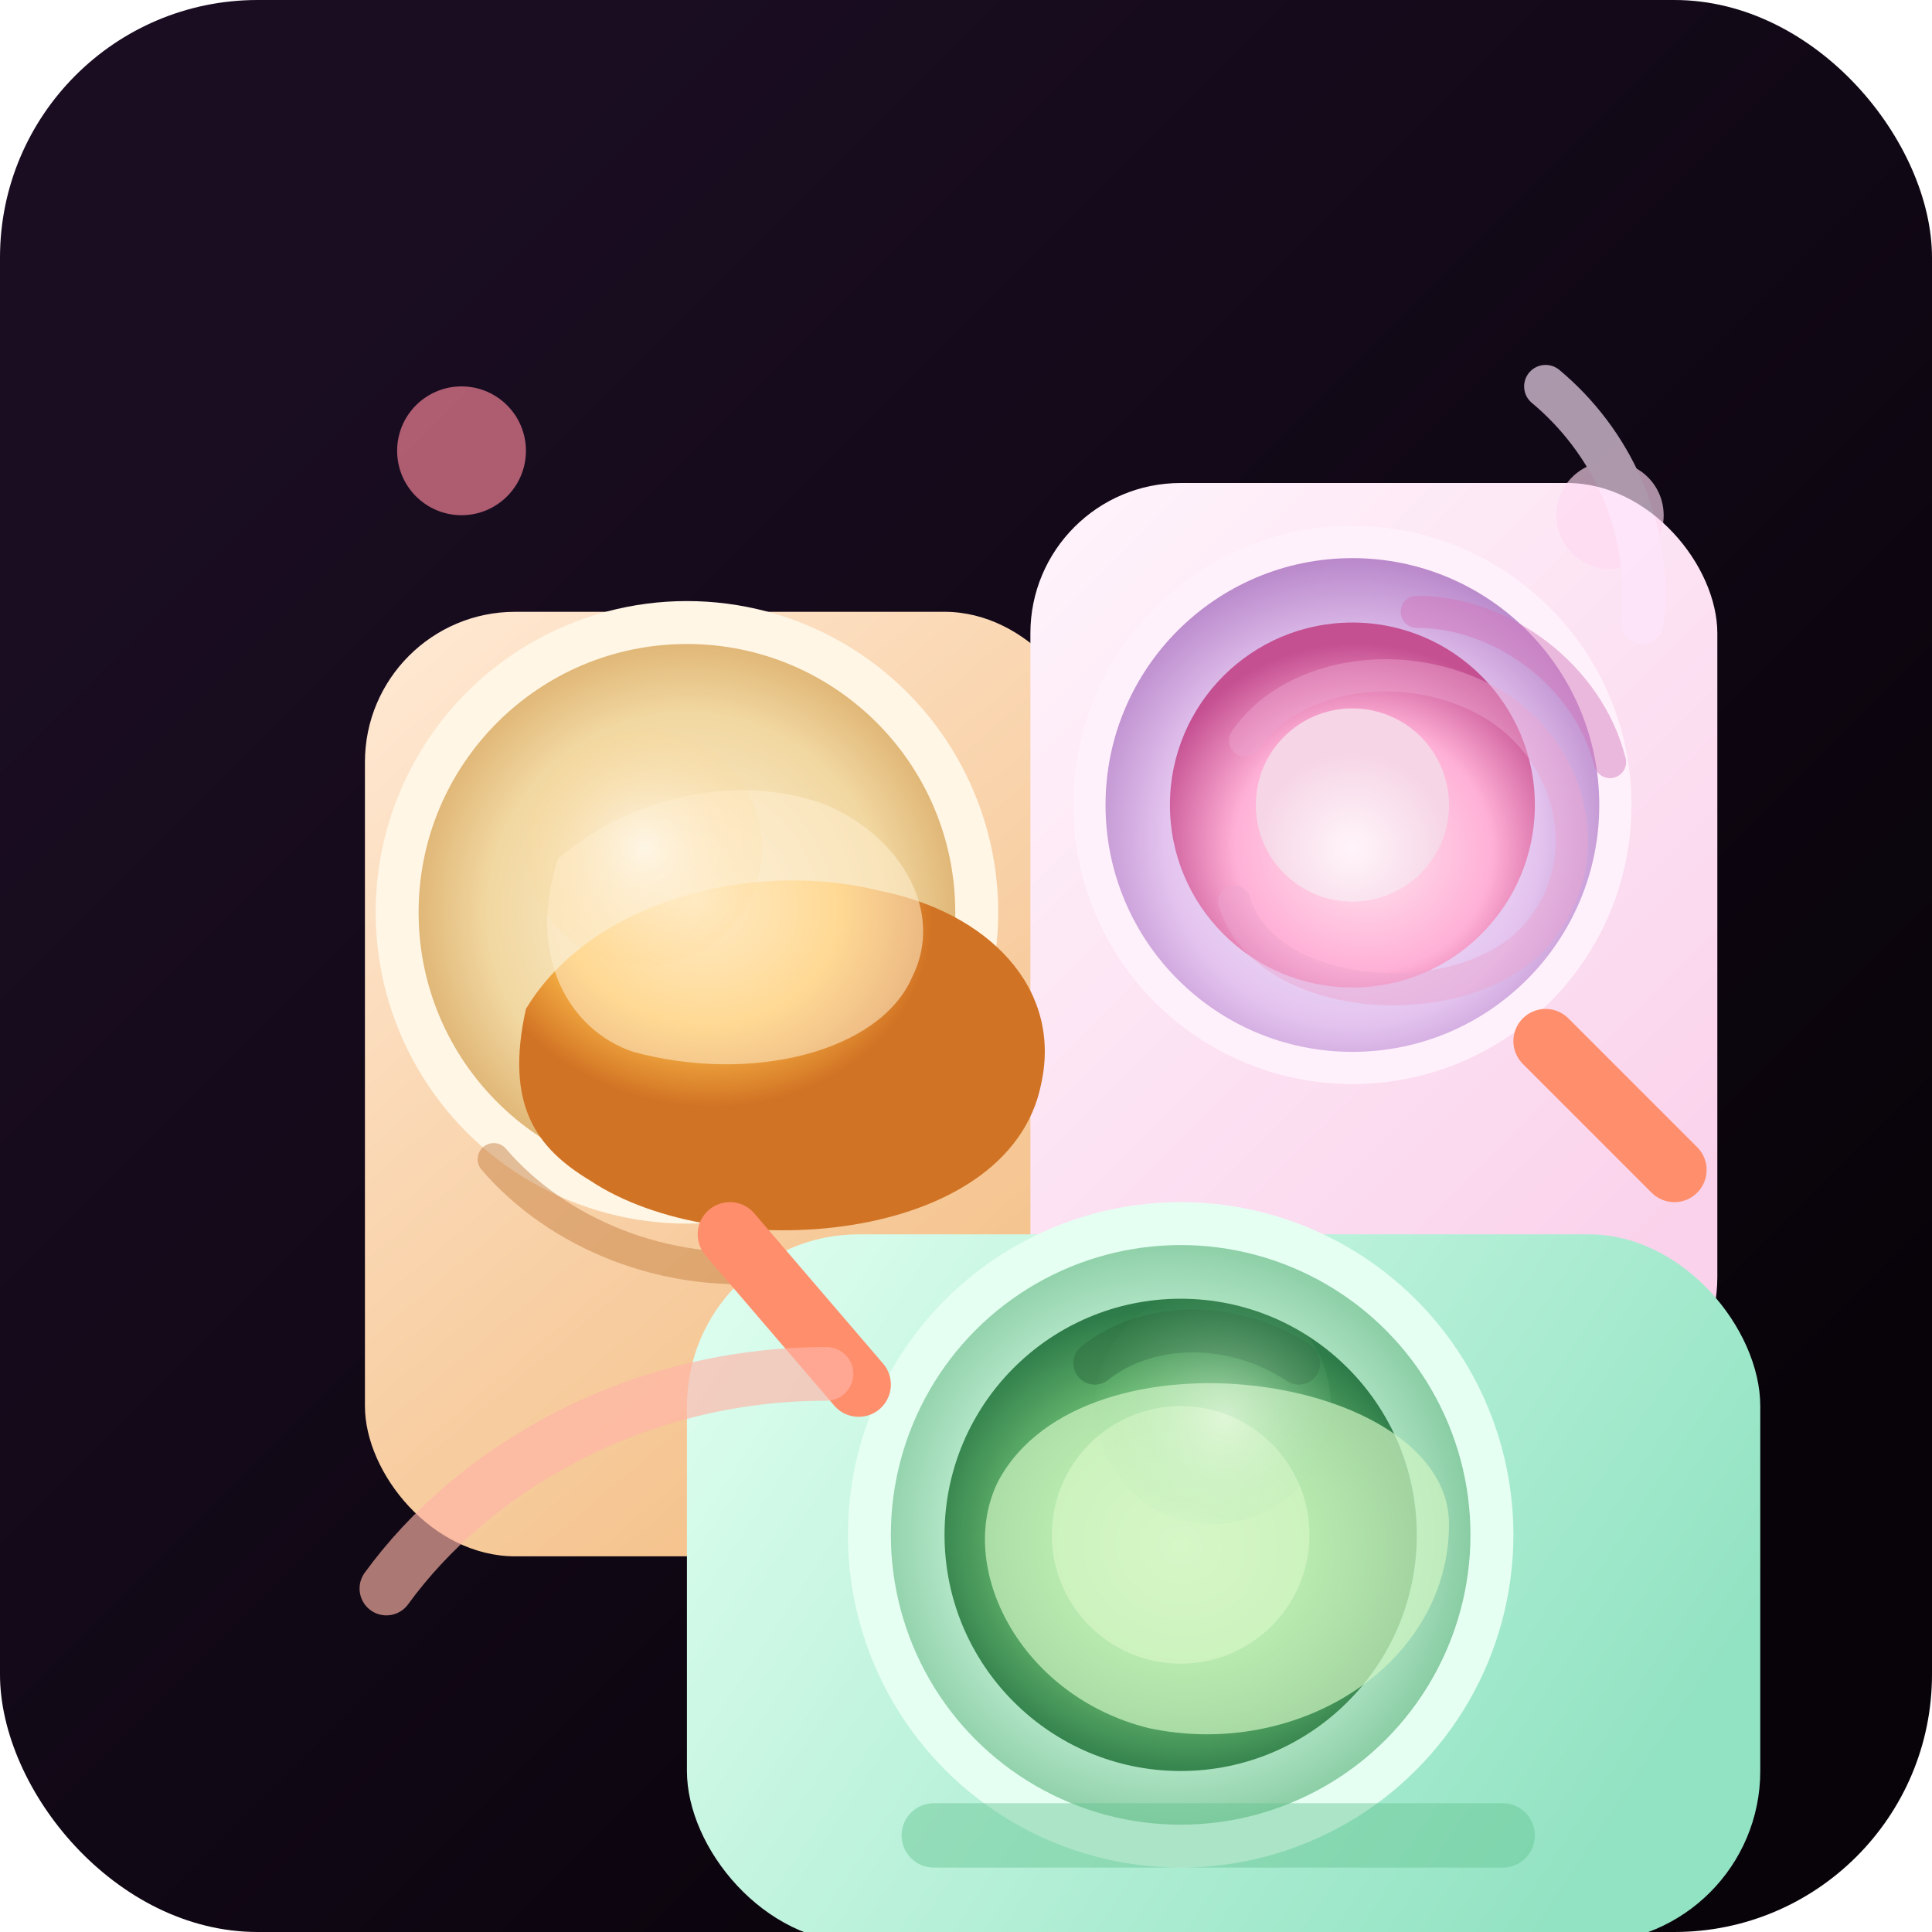 <svg width="360" height="360" viewBox="0 0 360 360" fill="none" xmlns="http://www.w3.org/2000/svg">
  <defs>
    <linearGradient id="collageBg" x1="60" y1="60" x2="300" y2="300" gradientUnits="userSpaceOnUse">
      <stop offset="0" stop-color="#1A0D22" />
      <stop offset="1" stop-color="#080309" />
    </linearGradient>
    <filter id="collageShadow" x="32" y="36" width="296" height="300" filterUnits="userSpaceOnUse" color-interpolation-filters="sRGB">
      <feGaussianBlur stdDeviation="18" result="blur" />
      <feOffset dy="18" in="blur" result="offset" />
      <feColorMatrix in="offset" type="matrix" values="0 0 0 0 0.07 0 0 0 0 0.05 0 0 0 0 0.16 0 0 0 0.3 0" />
    </filter>
    <radialGradient id="plateWarm" cx="0" cy="0" r="1" gradientUnits="userSpaceOnUse" gradientTransform="translate(128 152) scale(62)">
      <stop offset="0" stop-color="#FFF3DD" />
      <stop offset="0.6" stop-color="#F1D7A0" />
      <stop offset="1" stop-color="#D19A52" />
    </radialGradient>
    <radialGradient id="plateCool" cx="0" cy="0" r="1" gradientUnits="userSpaceOnUse" gradientTransform="translate(252 138) scale(58)">
      <stop offset="0" stop-color="#F9F5FF" />
      <stop offset="0.6" stop-color="#E4C4EF" />
      <stop offset="1" stop-color="#AA74BE" />
    </radialGradient>
    <radialGradient id="plateGreen" cx="0" cy="0" r="1" gradientUnits="userSpaceOnUse" gradientTransform="translate(218 268) scale(70)">
      <stop offset="0" stop-color="#F3FFF5" />
      <stop offset="0.5" stop-color="#C4F1D6" />
      <stop offset="1" stop-color="#63B583" />
    </radialGradient>
    <radialGradient id="pasta" cx="0" cy="0" r="1" gradientUnits="userSpaceOnUse" gradientTransform="translate(130 150) rotate(12) scale(44 38)">
      <stop offset="0" stop-color="#FFE7B8" />
      <stop offset="0.6" stop-color="#FFBF4C" />
      <stop offset="1" stop-color="#D17324" />
    </radialGradient>
    <radialGradient id="pastaHighlight" cx="0" cy="0" r="1" gradientUnits="userSpaceOnUse" gradientTransform="translate(120 140) rotate(30) scale(28)">
      <stop offset="0" stop-color="#FFFFFF" stop-opacity="0.5" />
      <stop offset="1" stop-color="#FFCB6C" stop-opacity="0" />
    </radialGradient>
    <radialGradient id="dessert" cx="0" cy="0" r="1" gradientUnits="userSpaceOnUse" gradientTransform="translate(254 140) rotate(18) scale(40 38)">
      <stop offset="0" stop-color="#FFE8F1" />
      <stop offset="0.6" stop-color="#FFB0D6" />
      <stop offset="1" stop-color="#C44F91" />
    </radialGradient>
    <radialGradient id="dessertCenter" cx="0" cy="0" r="1" gradientUnits="userSpaceOnUse" gradientTransform="translate(252 140) scale(18)">
      <stop offset="0" stop-color="#FFF5F9" />
      <stop offset="1" stop-color="#F6D5E6" />
    </radialGradient>
    <radialGradient id="salad" cx="0" cy="0" r="1" gradientUnits="userSpaceOnUse" gradientTransform="translate(220 270) rotate(12) scale(48 44)">
      <stop offset="0" stop-color="#CFF6C8" />
      <stop offset="0.5" stop-color="#7ECF7E" />
      <stop offset="1" stop-color="#2E7C49" />
    </radialGradient>
    <radialGradient id="saladHighlight" cx="0" cy="0" r="1" gradientUnits="userSpaceOnUse" gradientTransform="translate(228 246) rotate(28) scale(26)">
      <stop offset="0" stop-color="#FFFFFF" stop-opacity="0.4" />
      <stop offset="1" stop-color="#8ED89A" stop-opacity="0" />
    </radialGradient>
    <linearGradient id="cardWarm" x1="68" y1="92" x2="180" y2="224" gradientUnits="userSpaceOnUse">
      <stop offset="0" stop-color="#FFEAD6" />
      <stop offset="1" stop-color="#F5C48F" />
    </linearGradient>
    <linearGradient id="cardSweet" x1="188" y1="72" x2="320" y2="204" gradientUnits="userSpaceOnUse">
      <stop offset="0" stop-color="#FFF5FC" />
      <stop offset="1" stop-color="#FAD2EB" />
    </linearGradient>
    <linearGradient id="cardFresh" x1="128" y1="210" x2="300" y2="324" gradientUnits="userSpaceOnUse">
      <stop offset="0" stop-color="#E1FFF1" />
      <stop offset="1" stop-color="#92E3C3" />
    </linearGradient>
  </defs>
  <rect width="360" height="360" rx="48" fill="url(#collageBg)" />
  <g filter="url(#collageShadow)">
    <rect x="68" y="96" width="136" height="176" rx="28" fill="url(#cardWarm)" />
    <rect x="192" y="72" width="128" height="176" rx="28" fill="url(#cardSweet)" />
    <rect x="128" y="212" width="200" height="132" rx="32" fill="url(#cardFresh)" />
    <circle cx="128" cy="152" r="58" fill="#FFF6E6" />
    <circle cx="128" cy="152" r="50" fill="url(#plateWarm)" />
    <path d="M98 170C110 150 140 142 164 148C184 152 198 166 194 184C188 214 134 218 110 202C100 196 94 188 98 170Z" fill="url(#pasta)" />
    <path d="M104 142C118 130 138 126 154 132C168 138 176 152 170 164C164 178 140 184 118 178C106 174 98 160 104 142Z" fill="#FFEED0" opacity="0.55" />
    <circle cx="120" cy="140" r="22" fill="url(#pastaHighlight)" />
    <path d="M92 198C104 212 124 220 144 218" stroke="#C27838" stroke-width="6" stroke-linecap="round" opacity="0.45" />
    <circle cx="252" cy="132" r="52" fill="#FFF1FB" />
    <circle cx="252" cy="132" r="46" fill="url(#plateCool)" />
    <circle cx="252" cy="132" r="34" fill="url(#dessert)" />
    <circle cx="252" cy="132" r="18" fill="url(#dessertCenter)" />
    <path d="M232 120C240 108 260 104 276 112C292 120 298 140 288 154C276 172 236 170 230 150" stroke="#ECA5CE" stroke-width="6" stroke-linecap="round" opacity="0.45" />
    <path d="M264 96C280 96 296 108 300 124" stroke="#D374B9" stroke-width="6" stroke-linecap="round" opacity="0.45" />
    <circle cx="220" cy="268" r="62" fill="#E6FFF3" />
    <circle cx="220" cy="268" r="54" fill="url(#plateGreen)" />
    <circle cx="220" cy="268" r="44" fill="url(#salad)" />
    <circle cx="220" cy="268" r="24" fill="#F3FFD6" opacity="0.6" />
    <path d="M186 258C178 274 190 298 214 304C242 310 270 292 270 266C270 238 202 228 186 258Z" fill="#D0F5C4" opacity="0.7" />
    <path d="M204 236C214 228 230 228 242 236" stroke="#2D6C41" stroke-width="8" stroke-linecap="round" opacity="0.5" />
    <circle cx="226" cy="244" r="22" fill="url(#saladHighlight)" />
    <path d="M160 240L136 212" stroke="#FF8E6C" stroke-width="12" stroke-linecap="round" />
    <path d="M312 200L288 176" stroke="#FF8E6C" stroke-width="12" stroke-linecap="round" />
    <path d="M174 324H280" stroke="#65C492" stroke-width="12" stroke-linecap="round" opacity="0.45" />
  </g>
  <g opacity="0.65">
    <circle cx="86" cy="84" r="12" fill="#FF889D" />
    <circle cx="300" cy="96" r="10" fill="#FFD9F1" />
    <path d="M72 296C88 274 118 256 154 256" stroke="#FFB4A7" stroke-width="10" stroke-linecap="round" />
    <path d="M288 72C300 82 308 98 306 116" stroke="#FFE5FC" stroke-width="8" stroke-linecap="round" />
  </g>
</svg>
